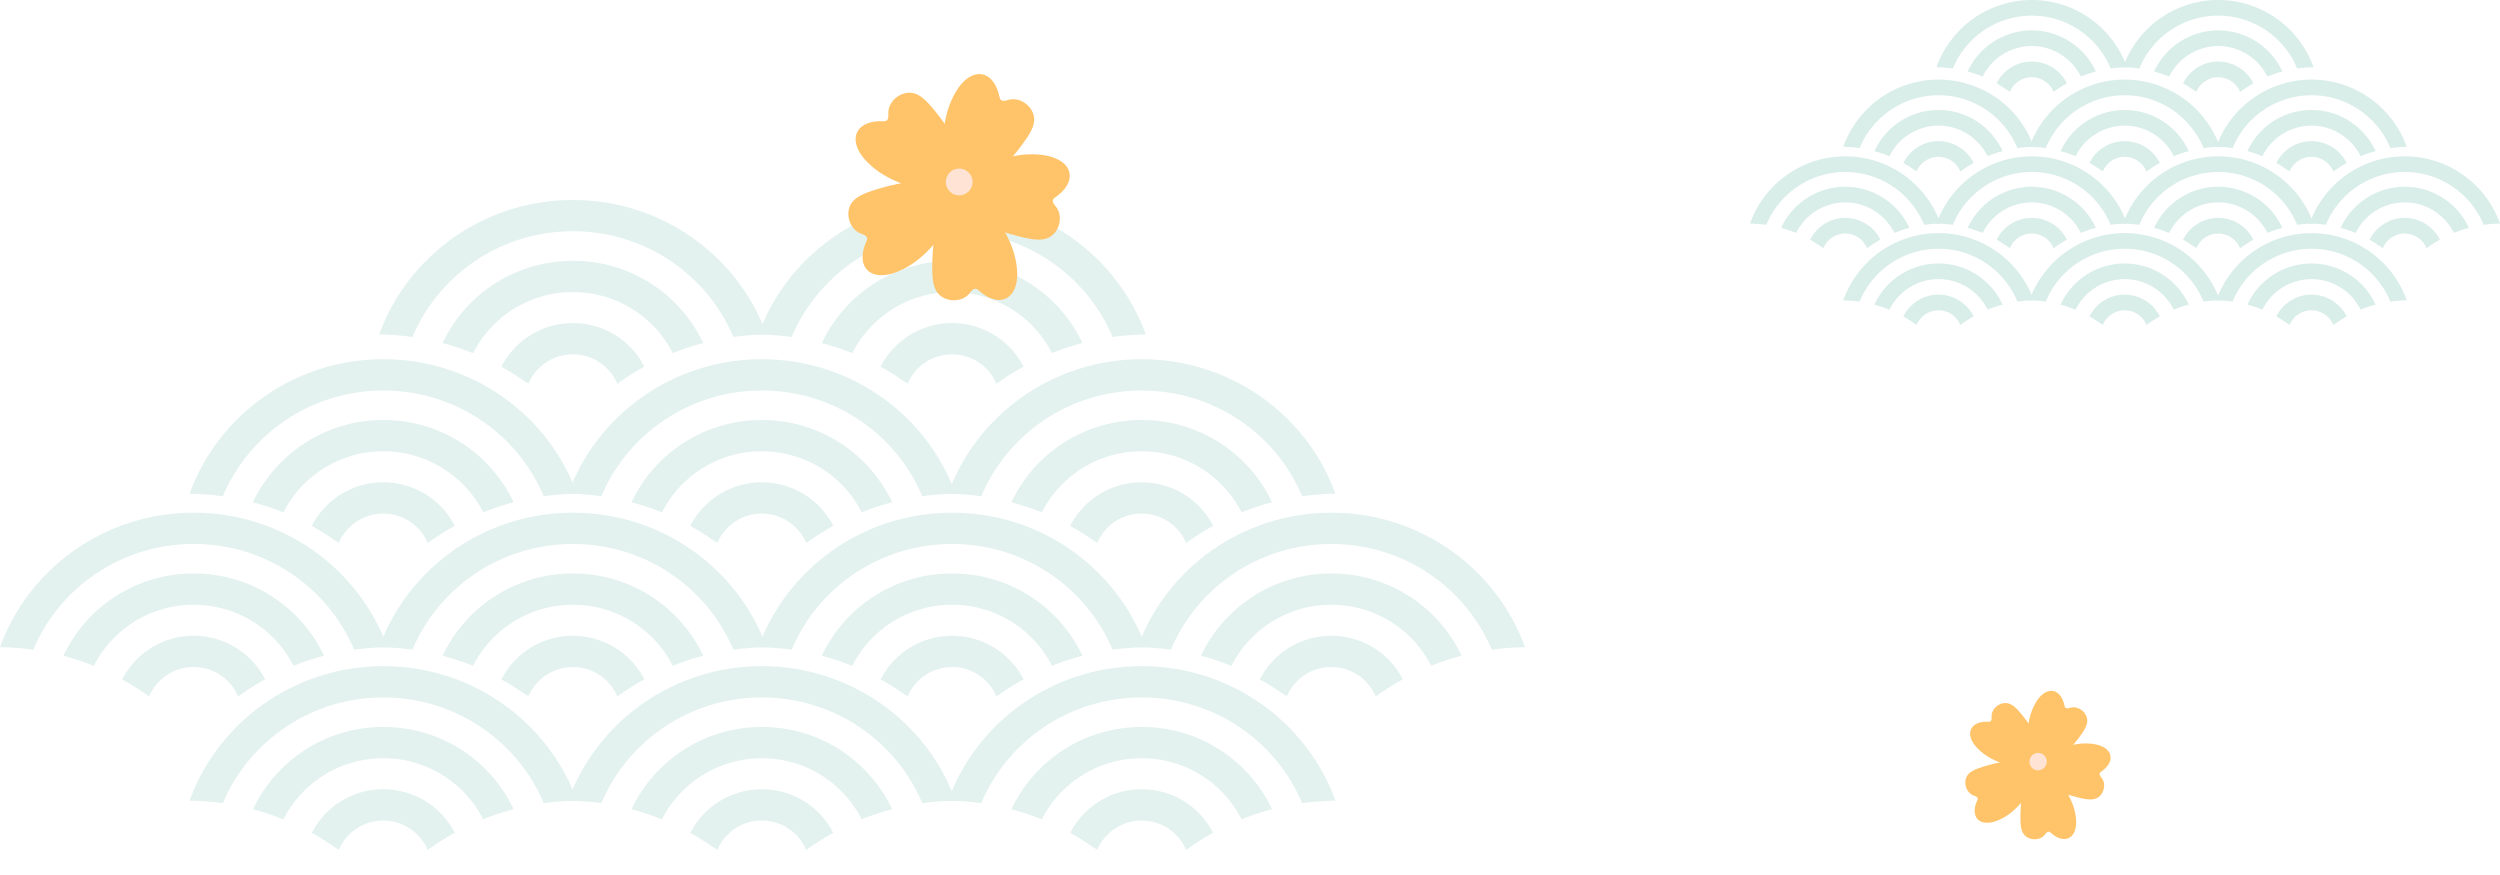 <svg width="100" height="35" fill="none" xmlns="http://www.w3.org/2000/svg"><g opacity=".15" clip-path="url(#clip0)" fill="#40A691"><path d="M15.332 16.801a5.749 5.749 0 00-5.213 3.29c.417.11.824.245 1.218.404a4.47 4.47 0 013.995-2.443c1.751 0 3.264.998 3.995 2.441.394-.158.8-.293 1.218-.403a5.748 5.748 0 00-5.213-3.289z"/><path d="M8.914 19.848c1.04-2.477 3.522-4.228 6.418-4.228 2.896 0 5.378 1.75 6.418 4.228.435-.06.879-.095 1.33-.1-1.13-3.13-4.175-5.38-7.748-5.38-3.573 0-6.618 2.25-7.748 5.38.451.006.895.04 1.33.1z"/><path d="M15.332 19.293a3.205 3.205 0 00-2.86 1.744c.3.166.589.346.868.54.07.045.145.088.214.137a1.926 1.926 0 011.778-1.17c.805 0 1.49.49 1.777 1.178.344-.251.705-.48 1.081-.688a3.204 3.204 0 00-2.858-1.74zm0 9.787a5.749 5.749 0 00-5.213 3.29c.417.11.824.245 1.218.404a4.47 4.47 0 013.995-2.444 4.47 4.47 0 013.995 2.441c.394-.158.8-.293 1.218-.403a5.748 5.748 0 00-5.213-3.289z"/><path d="M8.914 32.126c1.04-2.478 3.522-4.229 6.418-4.229 2.896 0 5.378 1.751 6.418 4.229.435-.06.879-.095 1.33-.1-1.13-3.13-4.175-5.38-7.748-5.38-3.573 0-6.618 2.25-7.748 5.38.451.006.895.04 1.33.1z"/><path d="M15.332 31.571a3.205 3.205 0 00-2.86 1.744c.3.166.589.346.868.54.07.046.145.089.214.137a1.926 1.926 0 011.778-1.17c.805 0 1.49.49 1.777 1.178.344-.25.705-.48 1.081-.688a3.204 3.204 0 00-2.858-1.74zm7.584-8.631a5.749 5.749 0 00-5.213 3.29c.417.11.824.245 1.218.404a4.47 4.47 0 013.995-2.443c1.752 0 3.264.998 3.995 2.441.394-.159.8-.294 1.218-.403a5.748 5.748 0 00-5.213-3.289z"/><path d="M16.498 25.987c1.04-2.478 3.522-4.229 6.418-4.229 2.896 0 5.379 1.751 6.419 4.229.435-.06.878-.095 1.329-.1-1.13-3.13-4.175-5.38-7.748-5.38-3.573 0-6.618 2.25-7.747 5.38.45.006.894.04 1.329.1z"/><path d="M22.916 25.432a3.205 3.205 0 00-2.86 1.744c.3.166.589.346.868.539.07.046.144.089.214.137a1.926 1.926 0 011.778-1.17c.805 0 1.49.49 1.777 1.179.344-.251.705-.48 1.081-.688a3.203 3.203 0 00-2.858-1.74zM7.748 22.94a5.749 5.749 0 00-5.213 3.29c.417.11.824.245 1.218.404a4.47 4.47 0 013.995-2.443c1.75 0 3.264.998 3.994 2.441a10.1 10.1 0 011.218-.403 5.748 5.748 0 00-5.212-3.289z"/><path d="M1.33 25.987c1.04-2.478 3.522-4.229 6.418-4.229 2.896 0 5.378 1.751 6.418 4.229.435-.06.878-.095 1.33-.1-1.13-3.13-4.175-5.38-7.748-5.38-3.573 0-6.618 2.25-7.748 5.38.45.006.895.04 1.33.1z"/><path d="M7.748 25.432a3.205 3.205 0 00-2.86 1.744c.299.166.588.346.867.539.071.046.145.089.214.137a1.926 1.926 0 011.779-1.17c.804 0 1.49.49 1.776 1.179.344-.251.706-.48 1.081-.688a3.203 3.203 0 00-2.857-1.74zm37.92-8.631a5.749 5.749 0 00-5.213 3.29c.417.11.824.245 1.218.404a4.47 4.47 0 013.995-2.443c1.751 0 3.264.998 3.995 2.441.394-.158.8-.293 1.218-.403a5.748 5.748 0 00-5.213-3.289z"/><path d="M39.25 19.848c1.04-2.477 3.522-4.228 6.418-4.228 2.897 0 5.379 1.75 6.419 4.228.434-.06.878-.095 1.329-.1-1.13-3.13-4.175-5.38-7.748-5.38-3.573 0-6.618 2.25-7.748 5.38.451.006.895.04 1.33.1z"/><path d="M45.668 19.293a3.205 3.205 0 00-2.86 1.744c.3.166.589.346.868.54.07.045.144.088.214.137a1.926 1.926 0 011.778-1.17c.804 0 1.49.49 1.776 1.178.344-.251.706-.48 1.082-.688a3.203 3.203 0 00-2.858-1.74zm0 9.787a5.749 5.749 0 00-5.213 3.29c.417.11.824.245 1.218.404a4.47 4.47 0 013.995-2.444 4.47 4.47 0 013.995 2.441c.394-.158.8-.293 1.218-.403a5.748 5.748 0 00-5.213-3.289z"/><path d="M39.25 32.126c1.04-2.478 3.522-4.229 6.418-4.229 2.897 0 5.379 1.751 6.419 4.229.434-.06.878-.095 1.329-.1-1.13-3.13-4.175-5.38-7.748-5.38-3.573 0-6.618 2.25-7.748 5.38.451.006.895.04 1.33.1z"/><path d="M45.668 31.571a3.205 3.205 0 00-2.86 1.744c.3.166.589.346.868.54.07.046.144.089.214.137a1.926 1.926 0 011.778-1.17c.804 0 1.49.49 1.776 1.178.344-.25.706-.48 1.082-.688a3.203 3.203 0 00-2.858-1.74zM30.473 29.08a5.748 5.748 0 00-5.213 3.29c.417.11.824.245 1.218.404a4.47 4.47 0 013.995-2.444 4.47 4.47 0 013.995 2.441c.394-.158.8-.293 1.218-.403a5.75 5.75 0 00-5.213-3.289z"/><path d="M24.055 32.126c1.04-2.478 3.522-4.229 6.418-4.229 2.896 0 5.378 1.751 6.418 4.229.435-.06.879-.095 1.33-.1-1.13-3.13-4.175-5.38-7.748-5.38-3.573 0-6.618 2.25-7.748 5.38.45.006.894.04 1.33.1z"/><path d="M30.473 31.571a3.205 3.205 0 00-2.86 1.744c.3.166.589.346.868.54.07.046.144.089.213.137a1.926 1.926 0 011.779-1.17c.804 0 1.49.49 1.776 1.178.344-.25.706-.48 1.082-.688a3.204 3.204 0 00-2.858-1.74zm0-14.77a5.748 5.748 0 00-5.213 3.29c.417.11.824.245 1.218.404a4.47 4.47 0 013.995-2.443c1.751 0 3.264.998 3.995 2.441.394-.158.8-.293 1.218-.403a5.75 5.75 0 00-5.213-3.289z"/><path d="M24.055 19.848c1.04-2.477 3.522-4.228 6.418-4.228 2.896 0 5.378 1.75 6.418 4.228.435-.06.879-.095 1.33-.1-1.13-3.13-4.175-5.38-7.748-5.38-3.573 0-6.618 2.25-7.748 5.38.45.006.894.04 1.33.1z"/><path d="M30.473 19.293a3.205 3.205 0 00-2.86 1.744c.3.166.589.346.868.54.07.045.144.088.213.137a1.927 1.927 0 011.779-1.17c.804 0 1.49.49 1.776 1.178.344-.251.706-.48 1.082-.688a3.204 3.204 0 00-2.858-1.74zm22.78 3.647a5.749 5.749 0 00-5.214 3.29c.417.11.824.245 1.218.404a4.47 4.47 0 013.996-2.443c1.75 0 3.264.998 3.994 2.441a10.1 10.1 0 011.218-.403 5.748 5.748 0 00-5.212-3.289z"/><path d="M46.834 25.987c1.04-2.478 3.523-4.229 6.419-4.229 2.896 0 5.378 1.751 6.418 4.229.435-.06.878-.095 1.329-.1-1.13-3.13-4.175-5.38-7.747-5.38-3.573 0-6.619 2.25-7.748 5.38.45.006.894.04 1.33.1z"/><path d="M53.253 25.432a3.205 3.205 0 00-2.86 1.744c.299.166.588.346.867.539.071.046.145.089.214.137a1.926 1.926 0 011.778-1.17c.805 0 1.49.49 1.777 1.179.344-.251.706-.48 1.081-.688a3.203 3.203 0 00-2.857-1.74zM38.084 22.94a5.748 5.748 0 00-5.213 3.29c.417.11.824.245 1.218.404a4.47 4.47 0 013.995-2.443c1.751 0 3.264.998 3.995 2.441.394-.159.8-.294 1.218-.403a5.749 5.749 0 00-5.213-3.289z"/><path d="M31.666 25.987c1.04-2.478 3.522-4.229 6.418-4.229 2.896 0 5.379 1.751 6.419 4.229.434-.06.878-.095 1.329-.1-1.13-3.13-4.175-5.38-7.748-5.38-3.573 0-6.618 2.25-7.748 5.38.451.006.895.04 1.33.1z"/><path d="M38.084 25.432a3.205 3.205 0 00-2.86 1.744c.3.166.589.346.868.539.07.046.144.089.214.137a1.927 1.927 0 011.778-1.17c.804 0 1.49.49 1.776 1.179.345-.251.707-.48 1.082-.688a3.204 3.204 0 00-2.858-1.74zM22.916 10.433a5.749 5.749 0 00-5.213 3.29c.417.11.824.245 1.218.404a4.47 4.47 0 013.995-2.443c1.752 0 3.264.997 3.995 2.44.394-.158.8-.293 1.218-.403a5.748 5.748 0 00-5.213-3.288z"/><path d="M16.498 13.48a6.95 6.95 0 016.418-4.23c2.896 0 5.379 1.752 6.419 4.23a10.39 10.39 0 011.329-.1C29.534 10.25 26.489 8 22.916 8c-3.573 0-6.618 2.25-7.747 5.38.45.005.894.039 1.329.1z"/><path d="M22.916 12.925a3.205 3.205 0 00-2.86 1.743c.3.166.589.346.868.54.07.046.144.088.214.137a1.926 1.926 0 011.778-1.17c.805 0 1.49.49 1.777 1.179.344-.252.705-.48 1.081-.688a3.202 3.202 0 00-2.858-1.741zm15.168-2.492a5.748 5.748 0 00-5.213 3.29c.417.11.824.245 1.218.404a4.47 4.47 0 013.995-2.443c1.751 0 3.264.997 3.995 2.44.394-.158.8-.293 1.218-.403a5.748 5.748 0 00-5.213-3.288z"/><path d="M31.666 13.48a6.95 6.95 0 016.418-4.23c2.896 0 5.379 1.752 6.419 4.23.434-.061.878-.095 1.329-.1C44.702 10.25 41.657 8 38.084 8c-3.573 0-6.618 2.25-7.748 5.38.451.005.895.039 1.33.1z"/><path d="M38.084 12.925a3.205 3.205 0 00-2.86 1.743c.3.166.589.346.868.54.07.046.144.088.214.137a1.927 1.927 0 011.778-1.17c.804 0 1.49.49 1.776 1.179.345-.252.707-.48 1.082-.688a3.204 3.204 0 00-2.858-1.741z"/></g><g opacity=".2" clip-path="url(#clip1)" fill="#40A691"><path d="M77.54 4.4a2.824 2.824 0 00-2.564 1.646c.206.055.406.122.6.202a2.195 2.195 0 011.964-1.222c.862 0 1.606.499 1.965 1.22.194-.079.394-.146.599-.201A2.824 2.824 0 0077.54 4.4z"/><path d="M74.384 5.924A3.418 3.418 0 0177.54 3.81c1.425 0 2.645.875 3.157 2.114a5.07 5.07 0 01.654-.05 4.047 4.047 0 00-3.81-2.69 4.047 4.047 0 00-3.811 2.69c.222.003.44.02.654.05z"/><path d="M77.54 5.647c-.616 0-1.148.356-1.406.871.147.083.29.173.427.27l.105.069a.945.945 0 011.748.004c.17-.125.347-.24.532-.344a1.573 1.573 0 00-1.406-.87zm0 4.893a2.824 2.824 0 00-2.564 1.645c.206.055.406.122.6.202a2.195 2.195 0 011.964-1.222c.862 0 1.606.499 1.965 1.22.194-.079.394-.146.599-.201a2.824 2.824 0 00-2.564-1.644z"/><path d="M74.384 12.063A3.418 3.418 0 0177.54 9.95c1.425 0 2.645.875 3.157 2.114.214-.03.432-.047.654-.05a4.047 4.047 0 00-3.81-2.69 4.047 4.047 0 00-3.811 2.69c.222.003.44.02.654.05z"/><path d="M77.54 11.786c-.616 0-1.148.356-1.406.872.147.082.29.172.427.27.034.022.07.044.105.068a.945.945 0 011.748.004c.17-.125.347-.24.532-.344a1.573 1.573 0 00-1.406-.87zm3.73-4.316a2.824 2.824 0 00-2.563 1.645c.205.055.405.123.599.202a2.195 2.195 0 011.964-1.221c.862 0 1.606.498 1.965 1.22.194-.08.394-.147.599-.202A2.824 2.824 0 0081.27 7.47z"/><path d="M78.114 8.994a3.418 3.418 0 013.156-2.115c1.425 0 2.645.876 3.157 2.114a5.07 5.07 0 01.654-.05 4.047 4.047 0 00-3.81-2.69 4.047 4.047 0 00-3.811 2.69c.222.003.44.02.654.05z"/><path d="M81.27 8.716c-.616 0-1.148.356-1.406.872.147.083.29.173.426.27.035.023.072.044.106.068a.945.945 0 011.748.004c.17-.125.347-.24.532-.344a1.572 1.572 0 00-1.406-.87zM73.81 7.47a2.824 2.824 0 00-2.564 1.645c.206.055.406.123.6.202a2.195 2.195 0 011.965-1.221c.86 0 1.605.498 1.964 1.22a4.98 4.98 0 01.599-.202A2.824 2.824 0 0073.81 7.47z"/><path d="M70.654 8.994a3.418 3.418 0 013.157-2.115c1.424 0 2.644.876 3.156 2.114.214-.03.432-.047.654-.05a4.047 4.047 0 00-3.81-2.69A4.047 4.047 0 0070 8.944c.222.003.44.02.654.05z"/><path d="M73.81 8.716c-.615 0-1.148.356-1.406.872.147.083.29.173.427.27.034.023.07.044.105.068a.945.945 0 011.748.004c.17-.125.347-.24.532-.344a1.572 1.572 0 00-1.405-.87zM92.46 4.4a2.824 2.824 0 00-2.564 1.646c.205.055.405.122.599.202a2.195 2.195 0 011.965-1.222c.861 0 1.605.499 1.964 1.22.194-.079.394-.146.6-.201A2.824 2.824 0 0092.46 4.4z"/><path d="M89.303 5.924A3.418 3.418 0 0192.46 3.81c1.424 0 2.645.875 3.156 2.114a5.07 5.07 0 01.654-.05 4.047 4.047 0 00-3.81-2.69 4.047 4.047 0 00-3.81 2.69c.221.003.44.02.653.05z"/><path d="M92.46 5.647c-.616 0-1.149.356-1.407.871.147.083.29.173.427.27.035.023.071.045.105.069a.945.945 0 011.748.004c.17-.125.347-.24.532-.344a1.572 1.572 0 00-1.405-.87zm0 4.893a2.824 2.824 0 00-2.564 1.645c.205.055.405.122.599.202a2.195 2.195 0 011.965-1.222c.861 0 1.605.499 1.964 1.22.194-.079.394-.146.6-.201a2.824 2.824 0 00-2.564-1.644z"/><path d="M89.303 12.063A3.418 3.418 0 0192.46 9.95c1.424 0 2.645.875 3.156 2.114.214-.03.432-.047.654-.05a4.047 4.047 0 00-3.81-2.69 4.047 4.047 0 00-3.81 2.69c.221.003.44.02.653.05z"/><path d="M92.46 11.786c-.616 0-1.149.356-1.407.872.147.082.29.172.427.27.035.022.071.044.105.068a.945.945 0 011.748.004c.17-.125.347-.24.532-.344a1.572 1.572 0 00-1.405-.87zm-7.473-1.246a2.824 2.824 0 00-2.564 1.645c.205.055.405.122.6.202a2.195 2.195 0 011.964-1.222c.861 0 1.605.499 1.965 1.22.193-.079.393-.146.598-.201a2.825 2.825 0 00-2.563-1.644z"/><path d="M81.83 12.063a3.418 3.418 0 013.157-2.114c1.424 0 2.645.875 3.156 2.114.214-.03.432-.047.654-.05a4.047 4.047 0 00-3.81-2.69 4.047 4.047 0 00-3.81 2.69c.22.003.44.02.653.05z"/><path d="M84.987 11.786c-.616 0-1.149.356-1.407.872.147.082.29.172.427.27.035.022.07.044.105.068A.945.945 0 0185.86 13c.17-.125.347-.24.532-.344a1.573 1.573 0 00-1.405-.87zm0-7.386a2.824 2.824 0 00-2.564 1.646c.205.055.405.122.6.202a2.195 2.195 0 011.964-1.222c.861 0 1.605.499 1.965 1.22.193-.079.393-.146.598-.201A2.825 2.825 0 0084.987 4.4z"/><path d="M81.83 5.924a3.418 3.418 0 013.157-2.114c1.424 0 2.645.875 3.156 2.114a5.07 5.07 0 01.654-.05 4.047 4.047 0 00-3.81-2.69 4.047 4.047 0 00-3.81 2.69c.22.003.44.02.653.05z"/><path d="M84.987 5.647c-.616 0-1.149.356-1.407.871.147.083.29.173.427.27l.105.069a.945.945 0 011.748.004c.17-.125.347-.24.532-.344a1.573 1.573 0 00-1.405-.87zM96.19 7.47a2.824 2.824 0 00-2.564 1.645c.205.055.405.123.599.202a2.195 2.195 0 011.965-1.221c.861 0 1.605.498 1.964 1.22a4.98 4.98 0 01.6-.202A2.824 2.824 0 0096.19 7.47z"/><path d="M93.033 8.994a3.418 3.418 0 013.157-2.115c1.424 0 2.645.876 3.156 2.114.214-.03.432-.047.654-.05a4.047 4.047 0 00-3.81-2.69 4.047 4.047 0 00-3.81 2.69c.221.003.44.02.653.05z"/><path d="M96.19 8.716c-.616 0-1.149.356-1.407.872.147.083.29.173.427.27.035.023.07.044.105.068a.945.945 0 011.748.004c.17-.125.348-.24.532-.344a1.573 1.573 0 00-1.405-.87zM88.73 7.47a2.824 2.824 0 00-2.564 1.645c.205.055.405.123.6.202a2.195 2.195 0 011.964-1.221c.861 0 1.605.498 1.965 1.22a4.98 4.98 0 01.599-.202A2.824 2.824 0 0088.73 7.47z"/><path d="M85.573 8.994a3.418 3.418 0 013.157-2.115 3.42 3.42 0 013.157 2.114c.213-.03.431-.047.653-.05a4.047 4.047 0 00-3.81-2.69 4.047 4.047 0 00-3.81 2.69c.221.003.44.02.653.05z"/><path d="M88.73 8.716c-.616 0-1.149.356-1.407.872.147.083.29.173.427.27.035.023.071.044.105.068a.945.945 0 011.748.004c.17-.125.348-.24.532-.344a1.573 1.573 0 00-1.405-.87zm-7.46-7.5a2.824 2.824 0 00-2.563 1.645c.205.055.405.123.599.202a2.195 2.195 0 011.964-1.221c.862 0 1.606.499 1.965 1.22.194-.079.394-.146.599-.201a2.824 2.824 0 00-2.564-1.645z"/><path d="M78.114 2.74A3.418 3.418 0 0181.27.625c1.425 0 2.645.876 3.157 2.115a5.07 5.07 0 01.654-.05A4.047 4.047 0 0081.27 0a4.047 4.047 0 00-3.811 2.69c.222.003.44.02.654.05z"/><path d="M81.27 2.462c-.616 0-1.148.356-1.406.872.147.083.29.173.426.27.035.023.072.044.106.069a.945.945 0 011.748.004c.17-.126.347-.24.532-.344a1.572 1.572 0 00-1.406-.87zm7.46-1.246a2.824 2.824 0 00-2.564 1.645c.205.055.405.123.6.202a2.195 2.195 0 011.964-1.221c.861 0 1.605.499 1.965 1.22a4.98 4.98 0 01.599-.201 2.824 2.824 0 00-2.564-1.645z"/><path d="M85.573 2.74A3.417 3.417 0 0188.73.625a3.42 3.42 0 013.157 2.115c.213-.03.431-.048.653-.05A4.047 4.047 0 0088.73 0a4.047 4.047 0 00-3.81 2.69c.221.003.44.02.653.05z"/><path d="M88.73 2.462c-.616 0-1.149.356-1.407.872.147.083.29.173.427.27.035.023.071.044.105.069a.945.945 0 011.748.004c.17-.126.348-.24.532-.344a1.573 1.573 0 00-1.405-.87z"/></g><path d="M41.084 5.504c.137-.207.265-.433.282-.681.033-.514-.531-.97-1.027-.83-.105.03-.233.075-.31-.003-.035-.036-.046-.09-.056-.14-.08-.386-.299-.802-.685-.876-.381-.073-.735.224-.955.543-.598.868-.67 1.992-.597 3.043.017.23.043.471.174.66.902 1.307 2.735-1.05 3.174-1.716z" fill="#FFC369"/><path d="M41.131 9.539c.245.047.502.079.738-.002.487-.166.692-.863.372-1.266-.068-.085-.16-.186-.117-.287.02-.047.066-.078.108-.106.325-.222.625-.584.545-.969-.079-.38-.489-.592-.868-.673-1.032-.218-2.097.146-3.039.619-.206.103-.419.22-.543.414-.86 1.335 2.02 2.12 2.804 2.27z" fill="#FFC369"/><path d="M37.295 10.943c.01.248.039.506.171.717.274.436.999.475 1.318.07.068-.085.145-.197.252-.179.051.009.091.046.13.081.29.266.71.475 1.067.308.352-.164.465-.611.456-1-.025-1.053-.624-2.006-1.3-2.815-.149-.177-.31-.357-.528-.433-1.497-.53-1.6 2.453-1.566 3.25z" fill="#FFC369"/><path d="M34.732 7.685c-.233.086-.47.192-.63.382-.332.394-.147 1.096.335 1.277.102.038.232.077.248.185.007.051-.016.1-.037.147-.165.358-.235.823.032 1.111.264.285.725.255 1.092.128.996-.345 1.72-1.207 2.283-2.098.123-.195.245-.404.252-.635.046-1.587-2.826-.773-3.575-.497z" fill="#FFC369"/><path d="M37.183 4.186c-.167-.184-.353-.365-.59-.443-.489-.16-1.072.272-1.06.787.003.11.016.245-.079.3-.044.025-.099.022-.15.02-.393-.02-.85.088-1.019.444-.165.351.034.768.288 1.06.692.796 1.762 1.146 2.798 1.337.227.041.467.076.684-.004 1.49-.548-.336-2.91-.872-3.501z" fill="#FFC369"/><path d="M38.259 7.802a.535.535 0 11.238-1.043.535.535 0 01-.238 1.043z" fill="#FFE3D4"/><path d="M83.305 29.3c.09-.137.174-.285.185-.447.022-.338-.348-.637-.673-.545-.07.02-.153.05-.204-.002-.023-.024-.03-.06-.037-.092-.052-.253-.196-.526-.45-.575-.25-.047-.482.147-.626.357-.392.57-.44 1.307-.392 1.997.011.15.028.309.114.433.593.858 1.795-.69 2.083-1.126z" fill="#FFC369"/><path d="M83.337 31.948c.16.03.329.051.483-.001.32-.11.455-.567.244-.831-.044-.056-.104-.123-.076-.189.013-.03.043-.05.07-.07.214-.145.411-.383.358-.635-.051-.25-.32-.39-.57-.442-.676-.143-1.375.096-1.994.406-.135.068-.274.144-.356.272-.564.876 1.326 1.392 1.84 1.49z" fill="#FFC369"/><path d="M80.819 32.869c.007.163.025.332.112.47.18.287.656.312.865.047.044-.056.095-.13.166-.118.033.006.06.03.084.053.19.175.467.312.7.203.232-.108.306-.402.3-.657-.016-.691-.41-1.316-.853-1.847-.097-.116-.204-.234-.347-.285-.982-.347-1.05 1.61-1.027 2.134z" fill="#FFC369"/><path d="M79.137 30.731c-.153.057-.309.126-.414.25-.217.26-.096.72.22.838.067.026.153.051.163.122.005.034-.01.066-.025.097-.107.234-.154.54.022.729.173.187.475.167.716.084.654-.226 1.129-.792 1.498-1.377.081-.128.161-.265.166-.417.03-1.041-1.855-.508-2.346-.326z" fill="#FFC369"/><path d="M80.745 28.434c-.11-.12-.232-.24-.387-.29-.32-.106-.703.179-.695.517.002.071.01.16-.052.196-.03.017-.065.015-.1.013-.257-.013-.557.058-.667.292-.11.23.021.504.189.696.453.522 1.156.752 1.836.877.149.027.306.05.448-.002.978-.36-.22-1.91-.572-2.299z" fill="#FFC369"/><path d="M81.451 30.808a.351.351 0 11.157-.685.351.351 0 01-.157.684z" fill="#FFE3D4"/><defs><clipPath id="clip0"><path fill="#fff" transform="translate(0 8)" d="M0 0h61v26H0z"/></clipPath><clipPath id="clip1"><path fill="#fff" transform="translate(70)" d="M0 0h30v13H0z"/></clipPath></defs></svg>